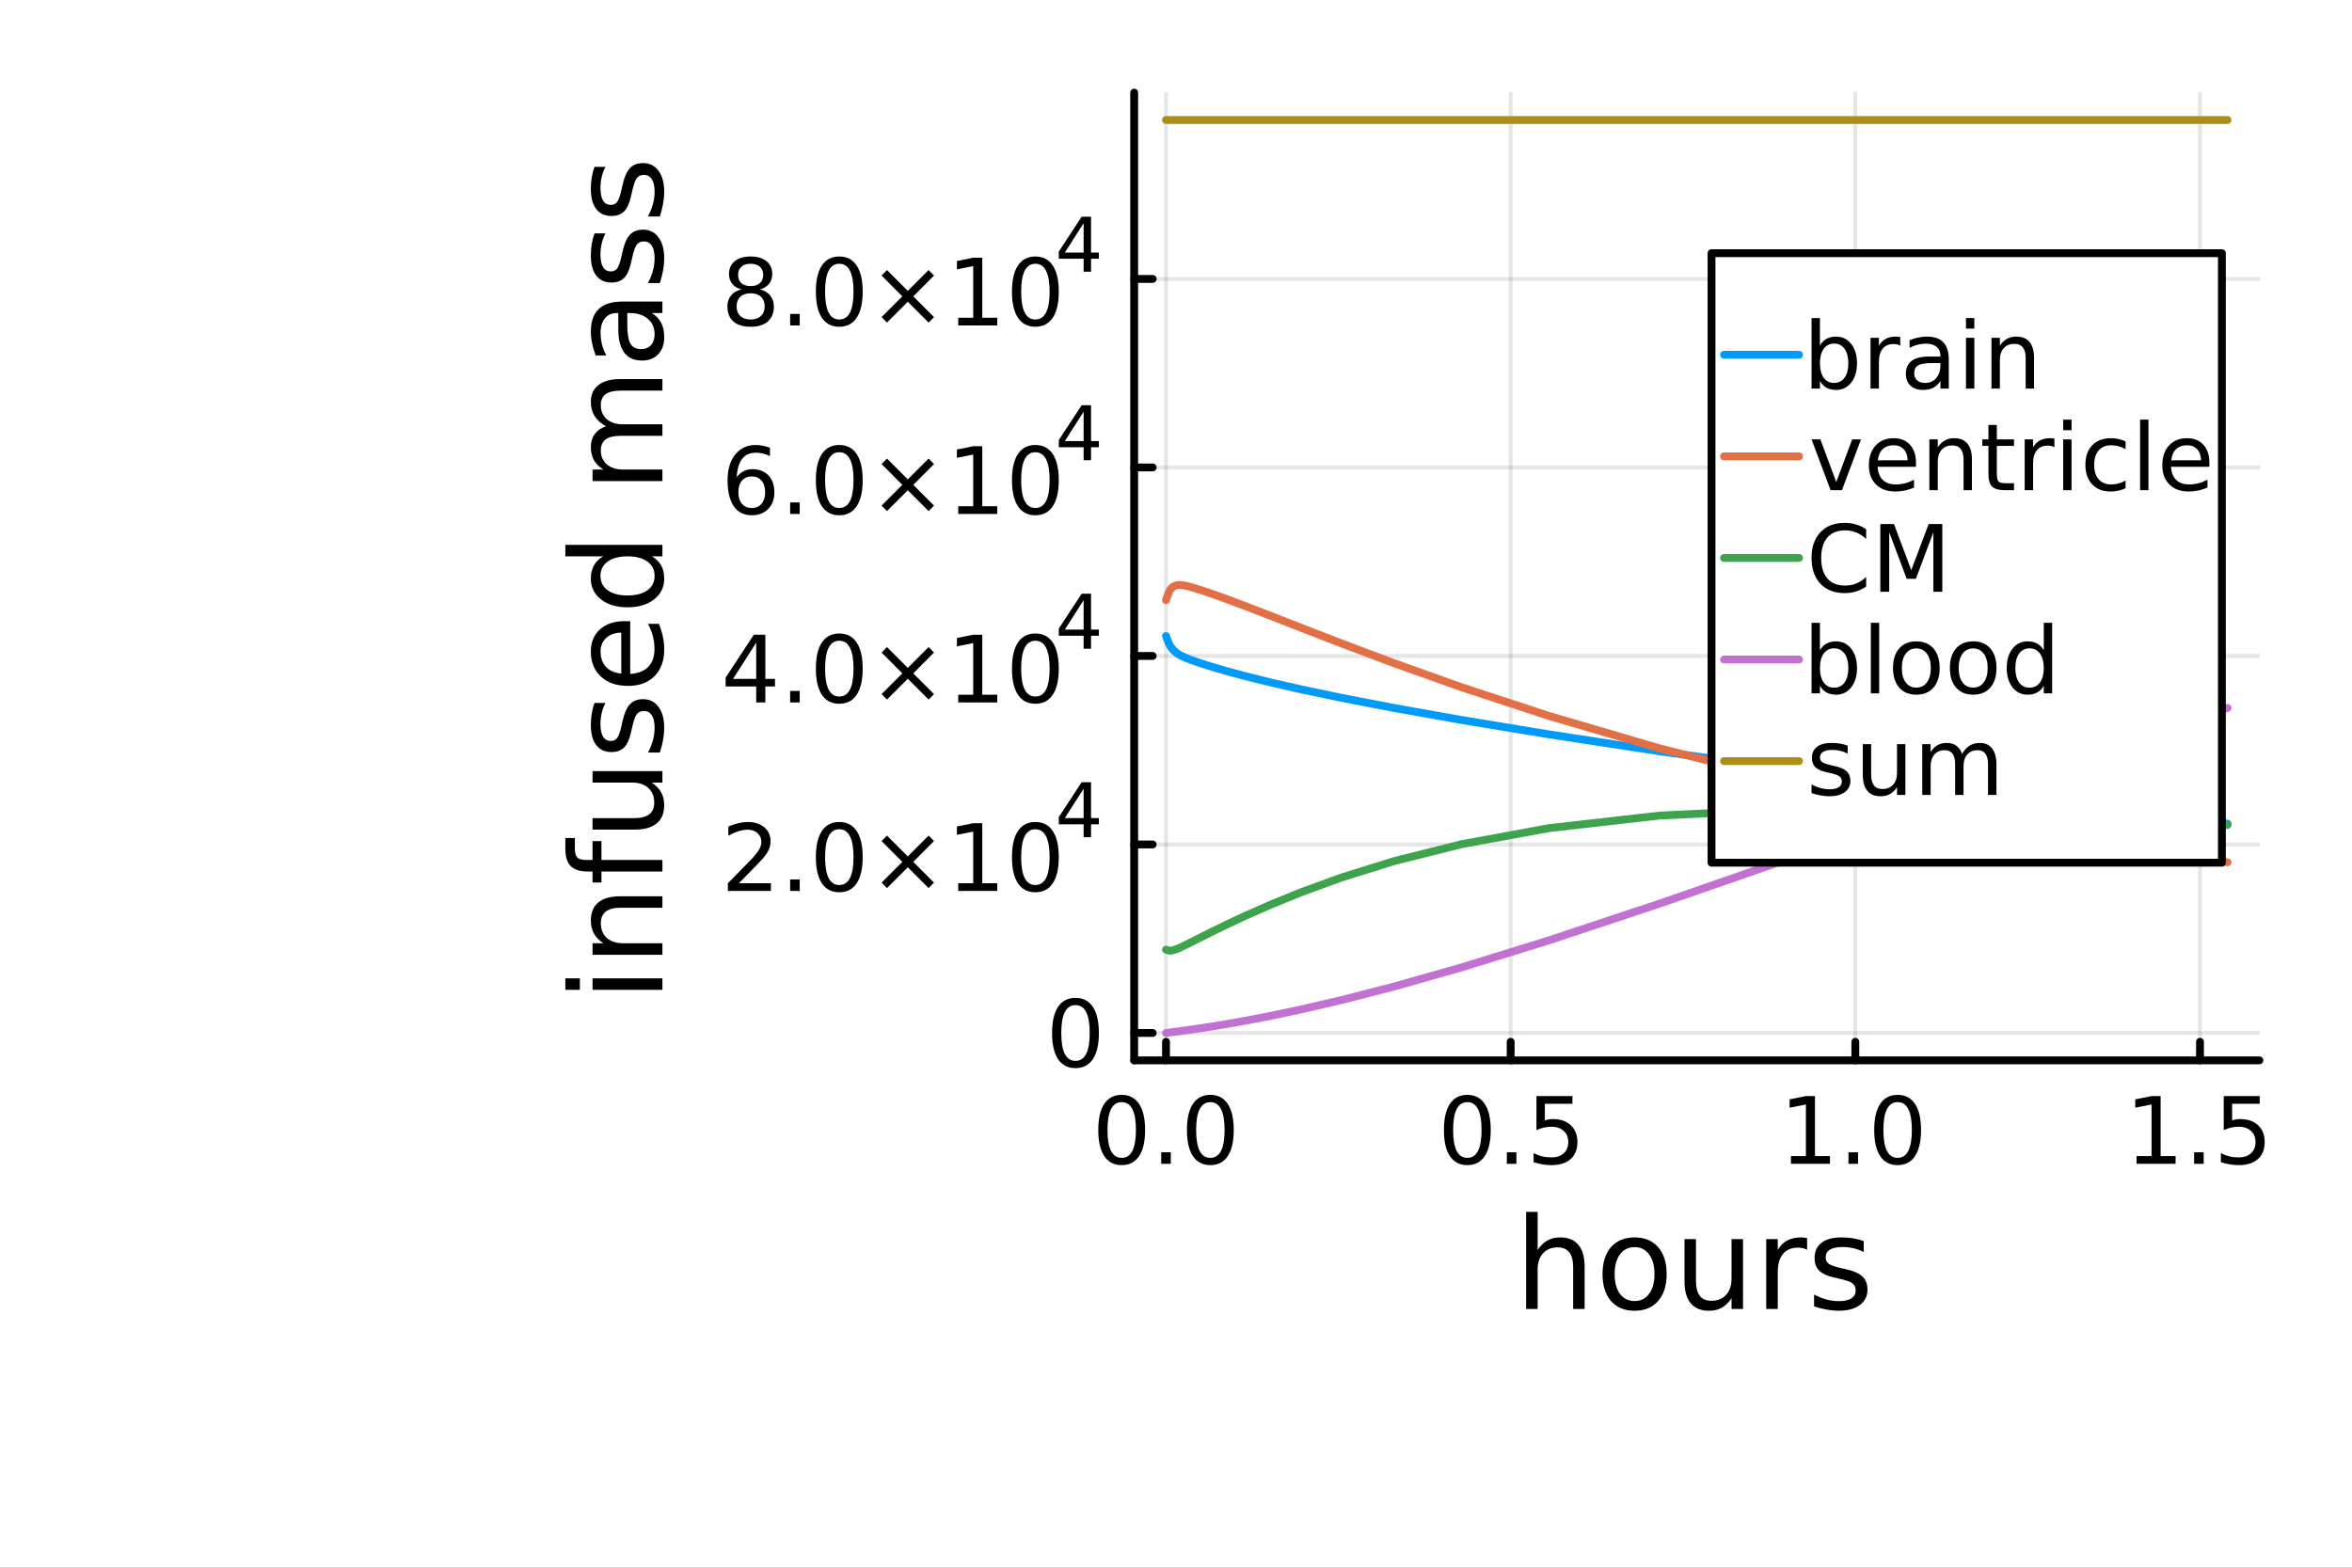 <?xml version="1.0" encoding="utf-8"?>
<svg xmlns="http://www.w3.org/2000/svg" xmlns:xlink="http://www.w3.org/1999/xlink" width="600" height="400" viewBox="0 0 2400 1600">
<rect x="0" y="0" width="2400" height="1600" fill="#333333" stroke="none"/>
<defs>
  <clipPath id="clip790">
    <rect x="0" y="0" width="2400" height="1600"/>
  </clipPath>
</defs>
<path clip-path="url(#clip790)" d="M0 1600 L2400 1600 L2400 0 L0 0  Z" fill="#ffffff" fill-rule="evenodd" fill-opacity="1"/>
<defs>
  <clipPath id="clip791">
    <rect x="480" y="0" width="1681" height="1600"/>
  </clipPath>
</defs>
<path clip-path="url(#clip790)" d="M1157.32 1082.2 L2305.51 1082.2 L2305.51 94.488 L1157.32 94.488  Z" fill="#ffffff" fill-rule="evenodd" fill-opacity="1"/>
<defs>
  <clipPath id="clip792">
    <rect x="1157" y="94" width="1149" height="989"/>
  </clipPath>
</defs>
<polyline clip-path="url(#clip792)" style="stroke:#000000; stroke-linecap:round; stroke-linejoin:round; stroke-width:4; stroke-opacity:0.1; fill:none" points="1189.81,1082.2 1189.81,94.488 "/>
<polyline clip-path="url(#clip792)" style="stroke:#000000; stroke-linecap:round; stroke-linejoin:round; stroke-width:4; stroke-opacity:0.1; fill:none" points="1541.5,1082.2 1541.5,94.488 "/>
<polyline clip-path="url(#clip792)" style="stroke:#000000; stroke-linecap:round; stroke-linejoin:round; stroke-width:4; stroke-opacity:0.1; fill:none" points="1893.19,1082.2 1893.19,94.488 "/>
<polyline clip-path="url(#clip792)" style="stroke:#000000; stroke-linecap:round; stroke-linejoin:round; stroke-width:4; stroke-opacity:0.1; fill:none" points="2244.88,1082.2 2244.88,94.488 "/>
<polyline clip-path="url(#clip790)" style="stroke:#000000; stroke-linecap:round; stroke-linejoin:round; stroke-width:8; stroke-opacity:1; fill:none" points="1157.32,1082.2 2305.51,1082.2 "/>
<polyline clip-path="url(#clip790)" style="stroke:#000000; stroke-linecap:round; stroke-linejoin:round; stroke-width:8; stroke-opacity:1; fill:none" points="1189.81,1082.2 1189.81,1063.3 "/>
<polyline clip-path="url(#clip790)" style="stroke:#000000; stroke-linecap:round; stroke-linejoin:round; stroke-width:8; stroke-opacity:1; fill:none" points="1541.5,1082.2 1541.5,1063.3 "/>
<polyline clip-path="url(#clip790)" style="stroke:#000000; stroke-linecap:round; stroke-linejoin:round; stroke-width:8; stroke-opacity:1; fill:none" points="1893.19,1082.2 1893.19,1063.3 "/>
<polyline clip-path="url(#clip790)" style="stroke:#000000; stroke-linecap:round; stroke-linejoin:round; stroke-width:8; stroke-opacity:1; fill:none" points="2244.88,1082.2 2244.88,1063.3 "/>
<path clip-path="url(#clip790)" d="M1144.58 1124.84 Q1137.36 1124.84 1133.7 1131.97 Q1130.09 1139.05 1130.09 1153.31 Q1130.09 1167.52 1133.7 1174.65 Q1137.36 1181.73 1144.58 1181.73 Q1151.85 1181.73 1155.46 1174.65 Q1159.12 1167.52 1159.12 1153.31 Q1159.12 1139.05 1155.46 1131.97 Q1151.85 1124.84 1144.58 1124.84 M1144.58 1117.43 Q1156.2 1117.43 1162.31 1126.64 Q1168.47 1135.81 1168.47 1153.31 Q1168.47 1170.76 1162.31 1179.98 Q1156.2 1189.14 1144.58 1189.14 Q1132.96 1189.14 1126.8 1179.98 Q1120.69 1170.76 1120.69 1153.31 Q1120.69 1135.81 1126.8 1126.64 Q1132.96 1117.43 1144.58 1117.43 Z" fill="#000000" fill-rule="nonzero" fill-opacity="1" /><path clip-path="url(#clip790)" d="M1184.9 1176.04 L1194.67 1176.04 L1194.67 1187.8 L1184.9 1187.8 L1184.9 1176.04 Z" fill="#000000" fill-rule="nonzero" fill-opacity="1" /><path clip-path="url(#clip790)" d="M1235.04 1124.84 Q1227.82 1124.84 1224.16 1131.97 Q1220.55 1139.05 1220.55 1153.31 Q1220.55 1167.52 1224.16 1174.65 Q1227.82 1181.73 1235.04 1181.73 Q1242.31 1181.73 1245.92 1174.65 Q1249.58 1167.52 1249.58 1153.31 Q1249.58 1139.05 1245.92 1131.97 Q1242.31 1124.84 1235.04 1124.84 M1235.04 1117.43 Q1246.66 1117.43 1252.77 1126.64 Q1258.93 1135.81 1258.93 1153.31 Q1258.93 1170.76 1252.77 1179.98 Q1246.66 1189.14 1235.04 1189.14 Q1223.42 1189.14 1217.27 1179.98 Q1211.15 1170.76 1211.15 1153.31 Q1211.15 1135.81 1217.27 1126.64 Q1223.42 1117.43 1235.04 1117.43 Z" fill="#000000" fill-rule="nonzero" fill-opacity="1" /><path clip-path="url(#clip790)" d="M1497.27 1124.84 Q1490.04 1124.84 1486.39 1131.97 Q1482.77 1139.05 1482.77 1153.31 Q1482.77 1167.52 1486.39 1174.65 Q1490.04 1181.73 1497.27 1181.73 Q1504.53 1181.73 1508.14 1174.65 Q1511.8 1167.52 1511.8 1153.31 Q1511.8 1139.05 1508.14 1131.97 Q1504.53 1124.84 1497.27 1124.84 M1497.27 1117.43 Q1508.89 1117.43 1515 1126.64 Q1521.15 1135.81 1521.15 1153.31 Q1521.15 1170.76 1515 1179.98 Q1508.89 1189.14 1497.27 1189.14 Q1485.65 1189.14 1479.49 1179.98 Q1473.38 1170.76 1473.38 1153.31 Q1473.38 1135.81 1479.49 1126.64 Q1485.65 1117.43 1497.27 1117.43 Z" fill="#000000" fill-rule="nonzero" fill-opacity="1" /><path clip-path="url(#clip790)" d="M1537.59 1176.04 L1547.36 1176.04 L1547.36 1187.8 L1537.59 1187.8 L1537.59 1176.04 Z" fill="#000000" fill-rule="nonzero" fill-opacity="1" /><path clip-path="url(#clip790)" d="M1567.82 1118.68 L1604.53 1118.68 L1604.53 1126.55 L1576.39 1126.55 L1576.39 1143.49 Q1578.42 1142.8 1580.46 1142.48 Q1582.5 1142.11 1584.53 1142.11 Q1596.11 1142.11 1602.87 1148.45 Q1609.63 1154.79 1609.63 1165.62 Q1609.63 1176.78 1602.68 1182.98 Q1595.74 1189.14 1583.1 1189.14 Q1578.75 1189.14 1574.21 1188.4 Q1569.72 1187.66 1564.9 1186.18 L1564.9 1176.78 Q1569.07 1179.05 1573.51 1180.16 Q1577.96 1181.27 1582.91 1181.27 Q1590.92 1181.27 1595.6 1177.06 Q1600.27 1172.85 1600.27 1165.62 Q1600.27 1158.4 1595.6 1154.19 Q1590.92 1149.98 1582.91 1149.98 Q1579.16 1149.98 1575.41 1150.81 Q1571.71 1151.64 1567.82 1153.4 L1567.82 1118.68 Z" fill="#000000" fill-rule="nonzero" fill-opacity="1" /><path clip-path="url(#clip790)" d="M1827.5 1179.93 L1842.77 1179.93 L1842.77 1127.2 L1826.15 1130.53 L1826.15 1122.01 L1842.68 1118.68 L1852.03 1118.68 L1852.03 1179.93 L1867.31 1179.93 L1867.31 1187.8 L1827.5 1187.8 L1827.5 1179.93 Z" fill="#000000" fill-rule="nonzero" fill-opacity="1" /><path clip-path="url(#clip790)" d="M1886.2 1176.04 L1895.97 1176.04 L1895.97 1187.8 L1886.2 1187.8 L1886.2 1176.04 Z" fill="#000000" fill-rule="nonzero" fill-opacity="1" /><path clip-path="url(#clip790)" d="M1936.34 1124.84 Q1929.12 1124.84 1925.46 1131.97 Q1921.85 1139.05 1921.85 1153.31 Q1921.85 1167.52 1925.46 1174.65 Q1929.12 1181.73 1936.34 1181.73 Q1943.61 1181.73 1947.22 1174.65 Q1950.88 1167.52 1950.88 1153.31 Q1950.88 1139.05 1947.22 1131.97 Q1943.61 1124.84 1936.34 1124.84 M1936.34 1117.43 Q1947.96 1117.43 1954.07 1126.64 Q1960.23 1135.81 1960.23 1153.31 Q1960.23 1170.76 1954.07 1179.98 Q1947.96 1189.14 1936.34 1189.14 Q1924.72 1189.14 1918.56 1179.98 Q1912.45 1170.76 1912.45 1153.31 Q1912.45 1135.81 1918.56 1126.64 Q1924.72 1117.43 1936.34 1117.43 Z" fill="#000000" fill-rule="nonzero" fill-opacity="1" /><path clip-path="url(#clip790)" d="M2180.18 1179.93 L2195.46 1179.93 L2195.46 1127.2 L2178.84 1130.53 L2178.84 1122.01 L2195.37 1118.68 L2204.72 1118.68 L2204.72 1179.93 L2220 1179.93 L2220 1187.8 L2180.18 1187.8 L2180.18 1179.93 Z" fill="#000000" fill-rule="nonzero" fill-opacity="1" /><path clip-path="url(#clip790)" d="M2238.89 1176.04 L2248.65 1176.04 L2248.65 1187.8 L2238.89 1187.8 L2238.89 1176.04 Z" fill="#000000" fill-rule="nonzero" fill-opacity="1" /><path clip-path="url(#clip790)" d="M2269.12 1118.68 L2305.83 1118.68 L2305.83 1126.55 L2277.68 1126.55 L2277.68 1143.49 Q2279.72 1142.8 2281.76 1142.48 Q2283.79 1142.11 2285.83 1142.11 Q2297.4 1142.11 2304.16 1148.45 Q2310.92 1154.79 2310.92 1165.62 Q2310.92 1176.78 2303.98 1182.98 Q2297.03 1189.14 2284.39 1189.14 Q2280.04 1189.14 2275.51 1188.4 Q2271.01 1187.66 2266.2 1186.18 L2266.2 1176.78 Q2270.37 1179.05 2274.81 1180.16 Q2279.26 1181.27 2284.21 1181.27 Q2292.22 1181.27 2296.89 1177.06 Q2301.57 1172.85 2301.57 1165.62 Q2301.57 1158.4 2296.89 1154.19 Q2292.22 1149.98 2284.21 1149.98 Q2280.46 1149.98 2276.71 1150.81 Q2273.01 1151.64 2269.12 1153.4 L2269.12 1118.68 Z" fill="#000000" fill-rule="nonzero" fill-opacity="1" /><path clip-path="url(#clip790)" d="M1616.96 1292.9 L1616.96 1335.93 L1605.25 1335.93 L1605.25 1293.28 Q1605.25 1283.16 1601.3 1278.13 Q1597.35 1273.1 1589.46 1273.1 Q1579.97 1273.1 1574.5 1279.15 Q1569.02 1285.19 1569.02 1295.63 L1569.02 1335.93 L1557.25 1335.93 L1557.25 1236.88 L1569.02 1236.88 L1569.02 1275.71 Q1573.23 1269.28 1578.89 1266.1 Q1584.62 1262.91 1592.07 1262.91 Q1604.35 1262.91 1610.66 1270.55 Q1616.96 1278.13 1616.96 1292.9 Z" fill="#000000" fill-rule="nonzero" fill-opacity="1" /><path clip-path="url(#clip790)" d="M1667.95 1272.84 Q1658.53 1272.84 1653.05 1280.23 Q1647.58 1287.55 1647.58 1300.34 Q1647.58 1313.14 1652.99 1320.52 Q1658.46 1327.84 1667.95 1327.84 Q1677.31 1327.84 1682.78 1320.46 Q1688.25 1313.07 1688.25 1300.34 Q1688.25 1287.68 1682.78 1280.29 Q1677.31 1272.84 1667.95 1272.84 M1667.95 1262.91 Q1683.23 1262.91 1691.95 1272.84 Q1700.67 1282.77 1700.67 1300.34 Q1700.67 1317.85 1691.95 1327.84 Q1683.23 1337.77 1667.95 1337.77 Q1652.61 1337.77 1643.89 1327.84 Q1635.23 1317.85 1635.23 1300.34 Q1635.23 1282.77 1643.89 1272.84 Q1652.61 1262.91 1667.95 1262.91 Z" fill="#000000" fill-rule="nonzero" fill-opacity="1" /><path clip-path="url(#clip790)" d="M1718.87 1307.79 L1718.87 1264.63 L1730.59 1264.63 L1730.59 1307.35 Q1730.59 1317.47 1734.53 1322.56 Q1738.48 1327.59 1746.37 1327.59 Q1755.86 1327.59 1761.33 1321.54 Q1766.87 1315.49 1766.87 1305.05 L1766.87 1264.63 L1778.58 1264.63 L1778.58 1335.93 L1766.87 1335.93 L1766.87 1324.98 Q1762.61 1331.47 1756.94 1334.65 Q1751.34 1337.77 1743.89 1337.77 Q1731.6 1337.77 1725.24 1330.13 Q1718.87 1322.5 1718.87 1307.79 M1748.35 1262.91 L1748.35 1262.91 Z" fill="#000000" fill-rule="nonzero" fill-opacity="1" /><path clip-path="url(#clip790)" d="M1844.02 1275.58 Q1842.05 1274.43 1839.69 1273.93 Q1837.4 1273.35 1834.6 1273.35 Q1824.67 1273.35 1819.32 1279.85 Q1814.04 1286.28 1814.04 1298.37 L1814.04 1335.93 L1802.26 1335.93 L1802.26 1264.63 L1814.04 1264.63 L1814.04 1275.71 Q1817.73 1269.22 1823.65 1266.1 Q1829.57 1262.91 1838.04 1262.91 Q1839.25 1262.91 1840.71 1263.1 Q1842.18 1263.23 1843.96 1263.55 L1844.02 1275.58 Z" fill="#000000" fill-rule="nonzero" fill-opacity="1" /><path clip-path="url(#clip790)" d="M1901.76 1266.73 L1901.76 1277.81 Q1896.79 1275.26 1891.45 1273.99 Q1886.1 1272.72 1880.37 1272.72 Q1871.65 1272.72 1867.26 1275.39 Q1862.93 1278.06 1862.93 1283.41 Q1862.93 1287.48 1866.05 1289.84 Q1869.17 1292.13 1878.59 1294.23 L1882.6 1295.12 Q1895.08 1297.8 1900.3 1302.7 Q1905.58 1307.54 1905.58 1316.26 Q1905.58 1326.19 1897.69 1331.98 Q1889.86 1337.77 1876.11 1337.77 Q1870.38 1337.77 1864.14 1336.63 Q1857.96 1335.55 1851.09 1333.32 L1851.09 1321.22 Q1857.58 1324.6 1863.88 1326.32 Q1870.19 1327.97 1876.36 1327.97 Q1884.64 1327.97 1889.09 1325.17 Q1893.55 1322.31 1893.55 1317.15 Q1893.55 1312.37 1890.3 1309.83 Q1887.12 1307.28 1876.23 1304.93 L1872.16 1303.97 Q1861.27 1301.68 1856.44 1296.97 Q1851.6 1292.2 1851.6 1283.92 Q1851.6 1273.86 1858.73 1268.39 Q1865.86 1262.91 1878.97 1262.91 Q1885.46 1262.91 1891.19 1263.87 Q1896.92 1264.82 1901.76 1266.73 Z" fill="#000000" fill-rule="nonzero" fill-opacity="1" /><polyline clip-path="url(#clip792)" style="stroke:#000000; stroke-linecap:round; stroke-linejoin:round; stroke-width:4; stroke-opacity:0.1; fill:none" points="1157.32,1054.25 2305.51,1054.25 "/>
<polyline clip-path="url(#clip792)" style="stroke:#000000; stroke-linecap:round; stroke-linejoin:round; stroke-width:4; stroke-opacity:0.1; fill:none" points="1157.32,861.858 2305.51,861.858 "/>
<polyline clip-path="url(#clip792)" style="stroke:#000000; stroke-linecap:round; stroke-linejoin:round; stroke-width:4; stroke-opacity:0.1; fill:none" points="1157.32,669.471 2305.51,669.471 "/>
<polyline clip-path="url(#clip792)" style="stroke:#000000; stroke-linecap:round; stroke-linejoin:round; stroke-width:4; stroke-opacity:0.1; fill:none" points="1157.32,477.083 2305.51,477.083 "/>
<polyline clip-path="url(#clip792)" style="stroke:#000000; stroke-linecap:round; stroke-linejoin:round; stroke-width:4; stroke-opacity:0.1; fill:none" points="1157.32,284.696 2305.51,284.696 "/>
<polyline clip-path="url(#clip790)" style="stroke:#000000; stroke-linecap:round; stroke-linejoin:round; stroke-width:8; stroke-opacity:1; fill:none" points="1157.32,1082.2 1157.32,94.488 "/>
<polyline clip-path="url(#clip790)" style="stroke:#000000; stroke-linecap:round; stroke-linejoin:round; stroke-width:8; stroke-opacity:1; fill:none" points="1157.32,1054.25 1176.21,1054.25 "/>
<polyline clip-path="url(#clip790)" style="stroke:#000000; stroke-linecap:round; stroke-linejoin:round; stroke-width:8; stroke-opacity:1; fill:none" points="1157.32,861.858 1176.21,861.858 "/>
<polyline clip-path="url(#clip790)" style="stroke:#000000; stroke-linecap:round; stroke-linejoin:round; stroke-width:8; stroke-opacity:1; fill:none" points="1157.32,669.471 1176.21,669.471 "/>
<polyline clip-path="url(#clip790)" style="stroke:#000000; stroke-linecap:round; stroke-linejoin:round; stroke-width:8; stroke-opacity:1; fill:none" points="1157.32,477.083 1176.21,477.083 "/>
<polyline clip-path="url(#clip790)" style="stroke:#000000; stroke-linecap:round; stroke-linejoin:round; stroke-width:8; stroke-opacity:1; fill:none" points="1157.32,284.696 1176.21,284.696 "/>
<path clip-path="url(#clip790)" d="M1097.43 1025.84 Q1090.2 1025.84 1086.55 1032.97 Q1082.94 1040.06 1082.94 1054.32 Q1082.94 1068.53 1086.55 1075.66 Q1090.2 1082.74 1097.43 1082.74 Q1104.7 1082.74 1108.31 1075.66 Q1111.96 1068.53 1111.96 1054.32 Q1111.96 1040.06 1108.31 1032.97 Q1104.7 1025.84 1097.43 1025.84 M1097.43 1018.44 Q1109.05 1018.44 1115.16 1027.65 Q1121.32 1036.82 1121.32 1054.32 Q1121.32 1071.77 1115.16 1080.98 Q1109.05 1090.15 1097.43 1090.15 Q1085.81 1090.15 1079.65 1080.98 Q1073.54 1071.77 1073.54 1054.32 Q1073.54 1036.82 1079.65 1027.65 Q1085.81 1018.44 1097.43 1018.44 Z" fill="#000000" fill-rule="nonzero" fill-opacity="1" /><path clip-path="url(#clip790)" d="M754.003 901.443 L786.641 901.443 L786.641 909.313 L742.753 909.313 L742.753 901.443 Q748.077 895.934 757.243 886.675 Q766.456 877.369 768.817 874.684 Q773.308 869.638 775.067 866.165 Q776.873 862.647 776.873 859.267 Q776.873 853.758 772.984 850.286 Q769.141 846.814 762.938 846.814 Q758.54 846.814 753.632 848.341 Q748.771 849.869 743.216 852.971 L743.216 843.527 Q748.864 841.258 753.771 840.101 Q758.679 838.943 762.753 838.943 Q773.493 838.943 779.882 844.314 Q786.271 849.684 786.271 858.665 Q786.271 862.925 784.651 866.767 Q783.077 870.563 778.864 875.749 Q777.706 877.091 771.503 883.526 Q765.299 889.915 754.003 901.443 Z" fill="#000000" fill-rule="nonzero" fill-opacity="1" /><path clip-path="url(#clip790)" d="M806.271 897.554 L816.039 897.554 L816.039 909.313 L806.271 909.313 L806.271 897.554 Z" fill="#000000" fill-rule="nonzero" fill-opacity="1" /><path clip-path="url(#clip790)" d="M856.41 846.351 Q849.187 846.351 845.53 853.48 Q841.919 860.564 841.919 874.823 Q841.919 889.036 845.53 896.165 Q849.187 903.248 856.41 903.248 Q863.678 903.248 867.289 896.165 Q870.946 889.036 870.946 874.823 Q870.946 860.564 867.289 853.48 Q863.678 846.351 856.41 846.351 M856.41 838.943 Q868.03 838.943 874.141 848.156 Q880.298 857.323 880.298 874.823 Q880.298 892.276 874.141 901.489 Q868.03 910.656 856.41 910.656 Q844.789 910.656 838.632 901.489 Q832.521 892.276 832.521 874.823 Q832.521 857.323 838.632 848.156 Q844.789 838.943 856.41 838.943 Z" fill="#000000" fill-rule="nonzero" fill-opacity="1" /><path clip-path="url(#clip790)" d="M953.076 858.388 L931.918 879.638 L953.076 900.795 L947.566 906.397 L926.317 885.147 L905.067 906.397 L899.604 900.795 L920.715 879.638 L899.604 858.388 L905.067 852.786 L926.317 874.036 L947.566 852.786 L953.076 858.388 Z" fill="#000000" fill-rule="nonzero" fill-opacity="1" /><path clip-path="url(#clip790)" d="M977.798 901.443 L993.075 901.443 L993.075 848.712 L976.455 852.045 L976.455 843.527 L992.983 840.193 L1002.33 840.193 L1002.33 901.443 L1017.61 901.443 L1017.61 909.313 L977.798 909.313 L977.798 901.443 Z" fill="#000000" fill-rule="nonzero" fill-opacity="1" /><path clip-path="url(#clip790)" d="M1056.5 846.351 Q1049.28 846.351 1045.62 853.48 Q1042.01 860.564 1042.01 874.823 Q1042.01 889.036 1045.62 896.165 Q1049.28 903.248 1056.5 903.248 Q1063.77 903.248 1067.38 896.165 Q1071.04 889.036 1071.04 874.823 Q1071.04 860.564 1067.38 853.48 Q1063.77 846.351 1056.5 846.351 M1056.5 838.943 Q1068.12 838.943 1074.23 848.156 Q1080.39 857.323 1080.39 874.823 Q1080.39 892.276 1074.23 901.489 Q1068.12 910.656 1056.5 910.656 Q1044.88 910.656 1038.72 901.489 Q1032.61 892.276 1032.61 874.823 Q1032.61 857.323 1038.72 848.156 Q1044.88 838.943 1056.5 838.943 Z" fill="#000000" fill-rule="nonzero" fill-opacity="1" /><path clip-path="url(#clip790)" d="M1105.74 804.953 L1086.56 834.932 L1105.74 834.932 L1105.74 804.953 M1103.75 798.332 L1113.3 798.332 L1113.3 834.932 L1121.32 834.932 L1121.32 841.252 L1113.3 841.252 L1113.3 854.492 L1105.74 854.492 L1105.74 841.252 L1080.39 841.252 L1080.39 833.917 L1103.75 798.332 Z" fill="#000000" fill-rule="nonzero" fill-opacity="1" /><path clip-path="url(#clip790)" d="M771.641 655.954 L748.03 692.852 L771.641 692.852 L771.641 655.954 M769.188 647.806 L780.947 647.806 L780.947 692.852 L790.808 692.852 L790.808 700.63 L780.947 700.63 L780.947 716.926 L771.641 716.926 L771.641 700.63 L740.438 700.63 L740.438 691.602 L769.188 647.806 Z" fill="#000000" fill-rule="nonzero" fill-opacity="1" /><path clip-path="url(#clip790)" d="M806.271 705.167 L816.039 705.167 L816.039 716.926 L806.271 716.926 L806.271 705.167 Z" fill="#000000" fill-rule="nonzero" fill-opacity="1" /><path clip-path="url(#clip790)" d="M856.41 653.963 Q849.187 653.963 845.53 661.093 Q841.919 668.176 841.919 682.435 Q841.919 696.648 845.53 703.778 Q849.187 710.861 856.41 710.861 Q863.678 710.861 867.289 703.778 Q870.946 696.648 870.946 682.435 Q870.946 668.176 867.289 661.093 Q863.678 653.963 856.41 653.963 M856.41 646.556 Q868.03 646.556 874.141 655.769 Q880.298 664.935 880.298 682.435 Q880.298 699.889 874.141 709.102 Q868.03 718.268 856.41 718.268 Q844.789 718.268 838.632 709.102 Q832.521 699.889 832.521 682.435 Q832.521 664.935 838.632 655.769 Q844.789 646.556 856.41 646.556 Z" fill="#000000" fill-rule="nonzero" fill-opacity="1" /><path clip-path="url(#clip790)" d="M953.076 666 L931.918 687.25 L953.076 708.407 L947.566 714.009 L926.317 692.759 L905.067 714.009 L899.604 708.407 L920.715 687.25 L899.604 666 L905.067 660.398 L926.317 681.648 L947.566 660.398 L953.076 666 Z" fill="#000000" fill-rule="nonzero" fill-opacity="1" /><path clip-path="url(#clip790)" d="M977.798 709.055 L993.075 709.055 L993.075 656.324 L976.455 659.658 L976.455 651.139 L992.983 647.806 L1002.33 647.806 L1002.33 709.055 L1017.61 709.055 L1017.61 716.926 L977.798 716.926 L977.798 709.055 Z" fill="#000000" fill-rule="nonzero" fill-opacity="1" /><path clip-path="url(#clip790)" d="M1056.5 653.963 Q1049.28 653.963 1045.62 661.093 Q1042.01 668.176 1042.01 682.435 Q1042.01 696.648 1045.62 703.778 Q1049.28 710.861 1056.5 710.861 Q1063.77 710.861 1067.38 703.778 Q1071.04 696.648 1071.04 682.435 Q1071.04 668.176 1067.38 661.093 Q1063.77 653.963 1056.5 653.963 M1056.5 646.556 Q1068.12 646.556 1074.23 655.769 Q1080.39 664.935 1080.39 682.435 Q1080.39 699.889 1074.23 709.102 Q1068.12 718.268 1056.5 718.268 Q1044.88 718.268 1038.72 709.102 Q1032.61 699.889 1032.61 682.435 Q1032.61 664.935 1038.72 655.769 Q1044.88 646.556 1056.5 646.556 Z" fill="#000000" fill-rule="nonzero" fill-opacity="1" /><path clip-path="url(#clip790)" d="M1105.74 612.565 L1086.56 642.545 L1105.74 642.545 L1105.74 612.565 M1103.75 605.945 L1113.3 605.945 L1113.3 642.545 L1121.32 642.545 L1121.32 648.864 L1113.3 648.864 L1113.3 662.105 L1105.74 662.105 L1105.74 648.864 L1080.39 648.864 L1080.39 641.529 L1103.75 605.945 Z" fill="#000000" fill-rule="nonzero" fill-opacity="1" /><path clip-path="url(#clip790)" d="M767.104 486.251 Q760.808 486.251 757.104 490.557 Q753.447 494.863 753.447 502.362 Q753.447 509.816 757.104 514.168 Q760.808 518.473 767.104 518.473 Q773.401 518.473 777.058 514.168 Q780.762 509.816 780.762 502.362 Q780.762 494.863 777.058 490.557 Q773.401 486.251 767.104 486.251 M785.669 456.946 L785.669 465.465 Q782.151 463.798 778.54 462.918 Q774.975 462.039 771.456 462.039 Q762.197 462.039 757.29 468.289 Q752.429 474.539 751.734 487.177 Q754.466 483.15 758.586 481.02 Q762.706 478.844 767.66 478.844 Q778.077 478.844 784.095 485.187 Q790.16 491.483 790.16 502.362 Q790.16 513.011 783.864 519.446 Q777.567 525.881 767.104 525.881 Q755.114 525.881 748.771 516.714 Q742.429 507.501 742.429 490.048 Q742.429 473.659 750.206 463.937 Q757.984 454.168 771.086 454.168 Q774.604 454.168 778.169 454.863 Q781.78 455.557 785.669 456.946 Z" fill="#000000" fill-rule="nonzero" fill-opacity="1" /><path clip-path="url(#clip790)" d="M806.271 512.779 L816.039 512.779 L816.039 524.538 L806.271 524.538 L806.271 512.779 Z" fill="#000000" fill-rule="nonzero" fill-opacity="1" /><path clip-path="url(#clip790)" d="M856.41 461.576 Q849.187 461.576 845.53 468.705 Q841.919 475.789 841.919 490.048 Q841.919 504.261 845.53 511.39 Q849.187 518.473 856.41 518.473 Q863.678 518.473 867.289 511.39 Q870.946 504.261 870.946 490.048 Q870.946 475.789 867.289 468.705 Q863.678 461.576 856.41 461.576 M856.41 454.168 Q868.03 454.168 874.141 463.381 Q880.298 472.548 880.298 490.048 Q880.298 507.501 874.141 516.714 Q868.03 525.881 856.41 525.881 Q844.789 525.881 838.632 516.714 Q832.521 507.501 832.521 490.048 Q832.521 472.548 838.632 463.381 Q844.789 454.168 856.41 454.168 Z" fill="#000000" fill-rule="nonzero" fill-opacity="1" /><path clip-path="url(#clip790)" d="M953.076 473.613 L931.918 494.863 L953.076 516.02 L947.566 521.622 L926.317 500.372 L905.067 521.622 L899.604 516.02 L920.715 494.863 L899.604 473.613 L905.067 468.011 L926.317 489.261 L947.566 468.011 L953.076 473.613 Z" fill="#000000" fill-rule="nonzero" fill-opacity="1" /><path clip-path="url(#clip790)" d="M977.798 516.668 L993.075 516.668 L993.075 463.937 L976.455 467.27 L976.455 458.752 L992.983 455.418 L1002.33 455.418 L1002.33 516.668 L1017.61 516.668 L1017.61 524.538 L977.798 524.538 L977.798 516.668 Z" fill="#000000" fill-rule="nonzero" fill-opacity="1" /><path clip-path="url(#clip790)" d="M1056.5 461.576 Q1049.28 461.576 1045.62 468.705 Q1042.01 475.789 1042.01 490.048 Q1042.01 504.261 1045.62 511.39 Q1049.28 518.473 1056.5 518.473 Q1063.77 518.473 1067.38 511.39 Q1071.04 504.261 1071.04 490.048 Q1071.04 475.789 1067.38 468.705 Q1063.77 461.576 1056.5 461.576 M1056.5 454.168 Q1068.12 454.168 1074.23 463.381 Q1080.39 472.548 1080.39 490.048 Q1080.39 507.501 1074.23 516.714 Q1068.12 525.881 1056.5 525.881 Q1044.88 525.881 1038.72 516.714 Q1032.61 507.501 1032.61 490.048 Q1032.61 472.548 1038.72 463.381 Q1044.88 454.168 1056.5 454.168 Z" fill="#000000" fill-rule="nonzero" fill-opacity="1" /><path clip-path="url(#clip790)" d="M1105.74 420.178 L1086.56 450.157 L1105.74 450.157 L1105.74 420.178 M1103.75 413.557 L1113.3 413.557 L1113.3 450.157 L1121.32 450.157 L1121.32 456.477 L1113.3 456.477 L1113.3 469.717 L1105.74 469.717 L1105.74 456.477 L1080.39 456.477 L1080.39 449.142 L1103.75 413.557 Z" fill="#000000" fill-rule="nonzero" fill-opacity="1" /><path clip-path="url(#clip790)" d="M765.947 299.327 Q759.28 299.327 755.438 302.892 Q751.642 306.456 751.642 312.706 Q751.642 318.956 755.438 322.521 Q759.28 326.086 765.947 326.086 Q772.614 326.086 776.456 322.521 Q780.299 318.91 780.299 312.706 Q780.299 306.456 776.456 302.892 Q772.66 299.327 765.947 299.327 M756.595 295.345 Q750.577 293.864 747.197 289.744 Q743.864 285.623 743.864 279.697 Q743.864 271.41 749.743 266.596 Q755.669 261.781 765.947 261.781 Q776.271 261.781 782.151 266.596 Q788.03 271.41 788.03 279.697 Q788.03 285.623 784.651 289.744 Q781.317 293.864 775.345 295.345 Q782.104 296.919 785.854 301.503 Q789.651 306.086 789.651 312.706 Q789.651 322.753 783.493 328.123 Q777.382 333.493 765.947 333.493 Q754.512 333.493 748.355 328.123 Q742.243 322.753 742.243 312.706 Q742.243 306.086 746.04 301.503 Q749.836 296.919 756.595 295.345 M753.169 280.577 Q753.169 285.947 756.503 288.957 Q759.882 291.966 765.947 291.966 Q771.966 291.966 775.345 288.957 Q778.771 285.947 778.771 280.577 Q778.771 275.207 775.345 272.197 Q771.966 269.188 765.947 269.188 Q759.882 269.188 756.503 272.197 Q753.169 275.207 753.169 280.577 Z" fill="#000000" fill-rule="nonzero" fill-opacity="1" /><path clip-path="url(#clip790)" d="M806.271 320.392 L816.039 320.392 L816.039 332.151 L806.271 332.151 L806.271 320.392 Z" fill="#000000" fill-rule="nonzero" fill-opacity="1" /><path clip-path="url(#clip790)" d="M856.41 269.188 Q849.187 269.188 845.53 276.318 Q841.919 283.401 841.919 297.66 Q841.919 311.873 845.53 319.003 Q849.187 326.086 856.41 326.086 Q863.678 326.086 867.289 319.003 Q870.946 311.873 870.946 297.66 Q870.946 283.401 867.289 276.318 Q863.678 269.188 856.41 269.188 M856.41 261.781 Q868.03 261.781 874.141 270.994 Q880.298 280.16 880.298 297.66 Q880.298 315.114 874.141 324.327 Q868.03 333.493 856.41 333.493 Q844.789 333.493 838.632 324.327 Q832.521 315.114 832.521 297.66 Q832.521 280.16 838.632 270.994 Q844.789 261.781 856.41 261.781 Z" fill="#000000" fill-rule="nonzero" fill-opacity="1" /><path clip-path="url(#clip790)" d="M953.076 281.225 L931.918 302.475 L953.076 323.632 L947.566 329.234 L926.317 307.984 L905.067 329.234 L899.604 323.632 L920.715 302.475 L899.604 281.225 L905.067 275.623 L926.317 296.873 L947.566 275.623 L953.076 281.225 Z" fill="#000000" fill-rule="nonzero" fill-opacity="1" /><path clip-path="url(#clip790)" d="M977.798 324.28 L993.075 324.28 L993.075 271.549 L976.455 274.883 L976.455 266.364 L992.983 263.031 L1002.33 263.031 L1002.33 324.28 L1017.61 324.28 L1017.61 332.151 L977.798 332.151 L977.798 324.28 Z" fill="#000000" fill-rule="nonzero" fill-opacity="1" /><path clip-path="url(#clip790)" d="M1056.5 269.188 Q1049.28 269.188 1045.62 276.318 Q1042.01 283.401 1042.01 297.66 Q1042.01 311.873 1045.62 319.003 Q1049.28 326.086 1056.5 326.086 Q1063.77 326.086 1067.38 319.003 Q1071.04 311.873 1071.04 297.66 Q1071.04 283.401 1067.38 276.318 Q1063.77 269.188 1056.5 269.188 M1056.5 261.781 Q1068.12 261.781 1074.23 270.994 Q1080.39 280.16 1080.39 297.66 Q1080.39 315.114 1074.23 324.327 Q1068.12 333.493 1056.5 333.493 Q1044.88 333.493 1038.72 324.327 Q1032.61 315.114 1032.61 297.66 Q1032.61 280.16 1038.72 270.994 Q1044.88 261.781 1056.5 261.781 Z" fill="#000000" fill-rule="nonzero" fill-opacity="1" /><path clip-path="url(#clip790)" d="M1105.74 227.79 L1086.56 257.77 L1105.74 257.77 L1105.74 227.79 M1103.75 221.17 L1113.3 221.17 L1113.3 257.77 L1121.32 257.77 L1121.32 264.089 L1113.3 264.089 L1113.3 277.33 L1105.74 277.33 L1105.74 264.089 L1080.39 264.089 L1080.39 256.754 L1103.75 221.17 Z" fill="#000000" fill-rule="nonzero" fill-opacity="1" /><path clip-path="url(#clip790)" d="M604.63 1010.23 L604.63 998.518 L675.926 998.518 L675.926 1010.23 L604.63 1010.23 M576.876 1010.23 L576.876 998.518 L591.708 998.518 L591.708 1010.23 L576.876 1010.23 Z" fill="#000000" fill-rule="nonzero" fill-opacity="1" /><path clip-path="url(#clip790)" d="M632.894 914.746 L675.926 914.746 L675.926 926.458 L633.276 926.458 Q623.154 926.458 618.125 930.405 Q613.096 934.352 613.096 942.245 Q613.096 951.73 619.144 957.205 Q625.191 962.679 635.631 962.679 L675.926 962.679 L675.926 974.456 L604.63 974.456 L604.63 962.679 L615.706 962.679 Q609.277 958.478 606.094 952.812 Q602.911 947.083 602.911 939.635 Q602.911 927.35 610.55 921.048 Q618.125 914.746 632.894 914.746 Z" fill="#000000" fill-rule="nonzero" fill-opacity="1" /><path clip-path="url(#clip790)" d="M576.876 855.29 L586.615 855.29 L586.615 866.493 Q586.615 872.796 589.161 875.278 Q591.708 877.697 598.328 877.697 L604.63 877.697 L604.63 858.409 L613.733 858.409 L613.733 877.697 L675.926 877.697 L675.926 889.474 L613.733 889.474 L613.733 900.677 L604.63 900.677 L604.63 889.474 L599.665 889.474 Q587.761 889.474 582.35 883.936 Q576.876 878.397 576.876 866.366 L576.876 855.29 Z" fill="#000000" fill-rule="nonzero" fill-opacity="1" /><path clip-path="url(#clip790)" d="M647.789 846.696 L604.63 846.696 L604.63 834.983 L647.344 834.983 Q657.465 834.983 662.558 831.037 Q667.587 827.09 667.587 819.196 Q667.587 809.711 661.539 804.237 Q655.492 798.699 645.052 798.699 L604.63 798.699 L604.63 786.986 L675.926 786.986 L675.926 798.699 L664.977 798.699 Q671.47 802.964 674.653 808.629 Q677.772 814.231 677.772 821.679 Q677.772 833.965 670.133 840.33 Q662.494 846.696 647.789 846.696 M602.911 817.223 L602.911 817.223 Z" fill="#000000" fill-rule="nonzero" fill-opacity="1" /><path clip-path="url(#clip790)" d="M606.731 717.409 L617.807 717.409 Q615.261 722.374 613.988 727.721 Q612.714 733.068 612.714 738.797 Q612.714 747.518 615.388 751.911 Q618.062 756.239 623.409 756.239 Q627.483 756.239 629.838 753.12 Q632.13 750.001 634.231 740.58 L635.122 736.569 Q637.795 724.093 642.697 718.873 Q647.535 713.589 656.256 713.589 Q666.186 713.589 671.979 721.483 Q677.772 729.313 677.772 743.062 Q677.772 748.792 676.626 755.03 Q675.544 761.205 673.316 768.08 L661.221 768.08 Q664.595 761.587 666.314 755.285 Q667.969 748.983 667.969 742.808 Q667.969 734.532 665.168 730.076 Q662.303 725.62 657.147 725.62 Q652.373 725.62 649.827 728.867 Q647.28 732.05 644.925 742.935 L643.97 747.009 Q641.678 757.895 636.968 762.732 Q632.193 767.57 623.918 767.57 Q613.86 767.57 608.386 760.441 Q602.911 753.311 602.911 740.198 Q602.911 733.705 603.866 727.976 Q604.821 722.247 606.731 717.409 Z" fill="#000000" fill-rule="nonzero" fill-opacity="1" /><path clip-path="url(#clip790)" d="M637.35 633.954 L643.079 633.954 L643.079 687.808 Q655.174 687.044 661.539 680.551 Q667.841 673.995 667.841 662.345 Q667.841 655.598 666.186 649.296 Q664.531 642.93 661.221 636.691 L672.297 636.691 Q674.971 642.994 676.372 649.614 Q677.772 656.234 677.772 663.046 Q677.772 680.106 667.841 690.1 Q657.911 700.03 640.978 700.03 Q623.472 700.03 613.224 690.609 Q602.911 681.124 602.911 665.083 Q602.911 650.696 612.205 642.357 Q621.435 633.954 637.35 633.954 M633.912 645.667 Q624.3 645.794 618.571 651.078 Q612.842 656.298 612.842 664.955 Q612.842 674.758 618.38 680.679 Q623.918 686.535 633.976 687.426 L633.912 645.667 Z" fill="#000000" fill-rule="nonzero" fill-opacity="1" /><path clip-path="url(#clip790)" d="M615.452 567.815 L576.876 567.815 L576.876 556.102 L675.926 556.102 L675.926 567.815 L665.232 567.815 Q671.597 571.507 674.716 577.172 Q677.772 582.774 677.772 590.667 Q677.772 603.59 667.46 611.738 Q657.147 619.822 640.342 619.822 Q623.536 619.822 613.224 611.738 Q602.911 603.59 602.911 590.667 Q602.911 582.774 606.03 577.172 Q609.086 571.507 615.452 567.815 M640.342 607.728 Q653.264 607.728 660.648 602.444 Q667.969 597.097 667.969 587.803 Q667.969 578.509 660.648 573.162 Q653.264 567.815 640.342 567.815 Q627.419 567.815 620.099 573.162 Q612.714 578.509 612.714 587.803 Q612.714 597.097 620.099 602.444 Q627.419 607.728 640.342 607.728 Z" fill="#000000" fill-rule="nonzero" fill-opacity="1" /><path clip-path="url(#clip790)" d="M618.316 435.026 Q610.423 430.634 606.667 424.522 Q602.911 418.411 602.911 410.136 Q602.911 398.996 610.741 392.949 Q618.507 386.901 632.894 386.901 L675.926 386.901 L675.926 398.678 L633.276 398.678 Q623.027 398.678 618.062 402.306 Q613.096 405.935 613.096 413.382 Q613.096 422.485 619.144 427.769 Q625.191 433.053 635.631 433.053 L675.926 433.053 L675.926 444.829 L633.276 444.829 Q622.963 444.829 618.062 448.458 Q613.096 452.086 613.096 459.661 Q613.096 468.637 619.207 473.92 Q625.255 479.204 635.631 479.204 L675.926 479.204 L675.926 490.98 L604.63 490.98 L604.63 479.204 L615.706 479.204 Q609.15 475.194 606.03 469.592 Q602.911 463.99 602.911 456.287 Q602.911 448.521 606.858 443.11 Q610.805 437.636 618.316 435.026 Z" fill="#000000" fill-rule="nonzero" fill-opacity="1" /><path clip-path="url(#clip790)" d="M640.087 331.138 Q640.087 345.333 643.333 350.808 Q646.58 356.282 654.41 356.282 Q660.648 356.282 664.34 352.208 Q667.969 348.07 667.969 341.004 Q667.969 331.265 661.094 325.408 Q654.155 319.488 642.697 319.488 L640.087 319.488 L640.087 331.138 M635.249 307.775 L675.926 307.775 L675.926 319.488 L665.104 319.488 Q671.597 323.499 674.716 329.482 Q677.772 335.466 677.772 344.124 Q677.772 355.073 671.661 361.566 Q665.486 367.995 655.174 367.995 Q643.143 367.995 637.031 359.974 Q630.92 351.89 630.92 335.912 L630.92 319.488 L629.775 319.488 Q621.69 319.488 617.298 324.836 Q612.842 330.119 612.842 339.731 Q612.842 345.842 614.306 351.635 Q615.77 357.428 618.698 362.775 L607.876 362.775 Q605.394 356.346 604.184 350.298 Q602.911 344.251 602.911 338.522 Q602.911 323.053 610.932 315.414 Q618.953 307.775 635.249 307.775 Z" fill="#000000" fill-rule="nonzero" fill-opacity="1" /><path clip-path="url(#clip790)" d="M606.731 238.198 L617.807 238.198 Q615.261 243.163 613.988 248.511 Q612.714 253.858 612.714 259.587 Q612.714 268.308 615.388 272.7 Q618.062 277.029 623.409 277.029 Q627.483 277.029 629.838 273.91 Q632.13 270.791 634.231 261.369 L635.122 257.359 Q637.795 244.882 642.697 239.662 Q647.535 234.379 656.256 234.379 Q666.186 234.379 671.979 242.272 Q677.772 250.102 677.772 263.852 Q677.772 269.581 676.626 275.82 Q675.544 281.994 673.316 288.869 L661.221 288.869 Q664.595 282.376 666.314 276.074 Q667.969 269.772 667.969 263.597 Q667.969 255.322 665.168 250.866 Q662.303 246.41 657.147 246.41 Q652.373 246.41 649.827 249.657 Q647.28 252.839 644.925 263.725 L643.97 267.799 Q641.678 278.684 636.968 283.522 Q632.193 288.36 623.918 288.36 Q613.86 288.36 608.386 281.23 Q602.911 274.101 602.911 260.987 Q602.911 254.494 603.866 248.765 Q604.821 243.036 606.731 238.198 Z" fill="#000000" fill-rule="nonzero" fill-opacity="1" /><path clip-path="url(#clip790)" d="M606.731 170.276 L617.807 170.276 Q615.261 175.241 613.988 180.589 Q612.714 185.936 612.714 191.665 Q612.714 200.386 615.388 204.778 Q618.062 209.107 623.409 209.107 Q627.483 209.107 629.838 205.988 Q632.13 202.869 634.231 193.447 L635.122 189.437 Q637.795 176.96 642.697 171.74 Q647.535 166.457 656.256 166.457 Q666.186 166.457 671.979 174.35 Q677.772 182.18 677.772 195.93 Q677.772 201.659 676.626 207.897 Q675.544 214.072 673.316 220.947 L661.221 220.947 Q664.595 214.454 666.314 208.152 Q667.969 201.85 667.969 195.675 Q667.969 187.4 665.168 182.944 Q662.303 178.488 657.147 178.488 Q652.373 178.488 649.827 181.734 Q647.28 184.917 644.925 195.803 L643.97 199.877 Q641.678 210.762 636.968 215.6 Q632.193 220.438 623.918 220.438 Q613.86 220.438 608.386 213.308 Q602.911 206.179 602.911 193.065 Q602.911 186.572 603.866 180.843 Q604.821 175.114 606.731 170.276 Z" fill="#000000" fill-rule="nonzero" fill-opacity="1" /><polyline clip-path="url(#clip792)" style="stroke:#009af9; stroke-linecap:round; stroke-linejoin:round; stroke-width:8; stroke-opacity:1; fill:none" points="1189.81,649.18 1192.81,656.954 1194.35,659.702 1196.54,662.672 1198.73,664.897 1201.57,667.083 1204.81,668.999 1208.74,670.879 1213.46,672.806 1219.36,674.957 1226.95,677.514 1237.27,680.76 1251.99,685.057 1271.15,690.218 1295.81,696.332 1327.72,703.605 1369.03,712.259 1422.57,722.583 1491.7,734.883 1580.37,749.48 1693.39,766.736 1835.64,786.874 2010.04,809.659 2216.77,834.345 2273.02,840.661 "/>
<polyline clip-path="url(#clip792)" style="stroke:#e26f46; stroke-linecap:round; stroke-linejoin:round; stroke-width:8; stroke-opacity:1; fill:none" points="1189.81,612.536 1192.81,604.142 1194.35,601.565 1196.54,599.203 1198.73,597.876 1201.57,597.122 1204.81,597.054 1208.74,597.584 1213.46,598.668 1219.36,600.342 1226.95,602.745 1237.27,606.255 1251.99,611.545 1271.15,618.74 1295.81,628.269 1327.72,640.737 1369.03,656.747 1422.57,676.889 1491.7,701.53 1580.37,730.648 1693.39,763.791 1835.64,799.786 2010.04,836.562 2216.77,871.771 2273.02,880.057 "/>
<polyline clip-path="url(#clip792)" style="stroke:#3da44d; stroke-linecap:round; stroke-linejoin:round; stroke-width:8; stroke-opacity:1; fill:none" points="1189.81,969.217 1192.81,970.227 1194.35,970.254 1196.54,969.929 1198.73,969.317 1201.57,968.257 1204.81,966.84 1208.74,964.963 1213.46,962.61 1219.36,959.629 1226.95,955.795 1237.27,950.642 1251.99,943.48 1271.15,934.519 1295.81,923.623 1327.72,910.613 1369.03,895.556 1422.57,878.855 1491.7,861.513 1580.37,845.243 1693.39,832.381 1835.64,825.653 2010.04,827.337 2216.77,838.027 2273.02,841.949 "/>
<polyline clip-path="url(#clip792)" style="stroke:#c271d2; stroke-linecap:round; stroke-linejoin:round; stroke-width:8; stroke-opacity:1; fill:none" points="1189.81,1054.25 1192.81,1053.86 1194.35,1053.66 1196.54,1053.37 1198.73,1053.09 1201.57,1052.72 1204.81,1052.29 1208.74,1051.75 1213.46,1051.1 1219.36,1050.25 1226.95,1049.13 1237.27,1047.52 1251.99,1045.1 1271.15,1041.7 1295.81,1036.96 1327.72,1030.22 1369.03,1020.62 1422.57,1006.85 1491.7,987.253 1580.37,959.808 1693.39,922.272 1835.64,872.865 2010.04,811.621 2216.77,741.036 2273.02,722.512 "/>
<polyline clip-path="url(#clip792)" style="stroke:#ac8d18; stroke-linecap:round; stroke-linejoin:round; stroke-width:8; stroke-opacity:1; fill:none" points="1189.81,122.442 1192.81,122.442 1194.35,122.442 1196.54,122.442 1198.73,122.442 1201.57,122.442 1204.81,122.442 1208.74,122.442 1213.46,122.442 1219.36,122.442 1226.95,122.442 1237.27,122.442 1251.99,122.442 1271.15,122.442 1295.81,122.442 1327.72,122.442 1369.03,122.442 1422.57,122.442 1491.7,122.442 1580.37,122.442 1693.39,122.442 1835.64,122.442 2010.04,122.442 2216.77,122.442 2273.02,122.442 "/>
<path clip-path="url(#clip790)" d="M1746.45 880.468 L2267.24 880.468 L2267.24 258.388 L1746.45 258.388  Z" fill="#ffffff" fill-rule="evenodd" fill-opacity="1"/>
<polyline clip-path="url(#clip790)" style="stroke:#000000; stroke-linecap:round; stroke-linejoin:round; stroke-width:8; stroke-opacity:1; fill:none" points="1746.45,880.468 2267.24,880.468 2267.24,258.388 1746.45,258.388 1746.45,880.468 "/>
<polyline clip-path="url(#clip790)" style="stroke:#009af9; stroke-linecap:round; stroke-linejoin:round; stroke-width:8; stroke-opacity:1; fill:none" points="1759.21,362.068 1835.75,362.068 "/>
<path clip-path="url(#clip790)" d="M1886.06 370.748 Q1886.06 361.35 1882.17 356.026 Q1878.33 350.656 1871.57 350.656 Q1864.81 350.656 1860.92 356.026 Q1857.08 361.35 1857.08 370.748 Q1857.08 380.146 1860.92 385.517 Q1864.81 390.841 1871.57 390.841 Q1878.33 390.841 1882.17 385.517 Q1886.06 380.146 1886.06 370.748 M1857.08 352.646 Q1859.76 348.017 1863.83 345.795 Q1867.96 343.526 1873.65 343.526 Q1883.09 343.526 1888.97 351.026 Q1894.9 358.526 1894.9 370.748 Q1894.9 382.97 1888.97 390.47 Q1883.09 397.97 1873.65 397.97 Q1867.96 397.97 1863.83 395.748 Q1859.76 393.48 1857.08 388.85 L1857.08 396.628 L1848.51 396.628 L1848.51 324.591 L1857.08 324.591 L1857.08 352.646 Z" fill="#000000" fill-rule="nonzero" fill-opacity="1" /><path clip-path="url(#clip790)" d="M1939.07 352.739 Q1937.63 351.906 1935.92 351.535 Q1934.25 351.119 1932.21 351.119 Q1924.99 351.119 1921.1 355.841 Q1917.26 360.517 1917.26 369.313 L1917.26 396.628 L1908.7 396.628 L1908.7 344.776 L1917.26 344.776 L1917.26 352.832 Q1919.95 348.109 1924.25 345.841 Q1928.56 343.526 1934.71 343.526 Q1935.59 343.526 1936.66 343.665 Q1937.72 343.758 1939.02 343.989 L1939.07 352.739 Z" fill="#000000" fill-rule="nonzero" fill-opacity="1" /><path clip-path="url(#clip790)" d="M1971.57 370.563 Q1961.24 370.563 1957.26 372.924 Q1953.28 375.285 1953.28 380.98 Q1953.28 385.517 1956.24 388.202 Q1959.25 390.841 1964.39 390.841 Q1971.47 390.841 1975.73 385.841 Q1980.04 380.794 1980.04 372.461 L1980.04 370.563 L1971.57 370.563 M1988.56 367.044 L1988.56 396.628 L1980.04 396.628 L1980.04 388.757 Q1977.12 393.48 1972.77 395.748 Q1968.42 397.97 1962.12 397.97 Q1954.16 397.97 1949.44 393.526 Q1944.76 389.035 1944.76 381.535 Q1944.76 372.785 1950.59 368.341 Q1956.47 363.896 1968.09 363.896 L1980.04 363.896 L1980.04 363.063 Q1980.04 357.183 1976.15 353.989 Q1972.31 350.748 1965.32 350.748 Q1960.87 350.748 1956.66 351.813 Q1952.45 352.878 1948.56 355.008 L1948.56 347.137 Q1953.23 345.332 1957.63 344.452 Q1962.03 343.526 1966.2 343.526 Q1977.45 343.526 1983 349.359 Q1988.56 355.193 1988.56 367.044 Z" fill="#000000" fill-rule="nonzero" fill-opacity="1" /><path clip-path="url(#clip790)" d="M2006.1 344.776 L2014.62 344.776 L2014.62 396.628 L2006.1 396.628 L2006.1 344.776 M2006.1 324.591 L2014.62 324.591 L2014.62 335.378 L2006.1 335.378 L2006.1 324.591 Z" fill="#000000" fill-rule="nonzero" fill-opacity="1" /><path clip-path="url(#clip790)" d="M2075.55 365.332 L2075.55 396.628 L2067.03 396.628 L2067.03 365.609 Q2067.03 358.248 2064.16 354.591 Q2061.29 350.933 2055.55 350.933 Q2048.65 350.933 2044.67 355.332 Q2040.69 359.73 2040.69 367.322 L2040.69 396.628 L2032.12 396.628 L2032.12 344.776 L2040.69 344.776 L2040.69 352.832 Q2043.74 348.156 2047.86 345.841 Q2052.03 343.526 2057.44 343.526 Q2066.38 343.526 2070.96 349.082 Q2075.55 354.591 2075.55 365.332 Z" fill="#000000" fill-rule="nonzero" fill-opacity="1" /><polyline clip-path="url(#clip790)" style="stroke:#e26f46; stroke-linecap:round; stroke-linejoin:round; stroke-width:8; stroke-opacity:1; fill:none" points="1759.21,465.748 1835.75,465.748 "/>
<path clip-path="url(#clip790)" d="M1848.51 448.456 L1857.54 448.456 L1873.74 491.974 L1889.95 448.456 L1898.97 448.456 L1879.53 500.308 L1867.96 500.308 L1848.51 448.456 Z" fill="#000000" fill-rule="nonzero" fill-opacity="1" /><path clip-path="url(#clip790)" d="M1955.08 472.252 L1955.08 476.419 L1915.92 476.419 Q1916.47 485.215 1921.2 489.845 Q1925.96 494.428 1934.44 494.428 Q1939.34 494.428 1943.93 493.224 Q1948.56 492.021 1953.09 489.613 L1953.09 497.669 Q1948.51 499.613 1943.7 500.632 Q1938.88 501.65 1933.93 501.65 Q1921.52 501.65 1914.25 494.428 Q1907.03 487.206 1907.03 474.891 Q1907.03 462.16 1913.88 454.706 Q1920.78 447.206 1932.45 447.206 Q1942.91 447.206 1948.97 453.965 Q1955.08 460.678 1955.08 472.252 M1946.57 469.752 Q1946.47 462.762 1942.63 458.595 Q1938.83 454.428 1932.54 454.428 Q1925.41 454.428 1921.1 458.456 Q1916.84 462.484 1916.2 469.799 L1946.57 469.752 Z" fill="#000000" fill-rule="nonzero" fill-opacity="1" /><path clip-path="url(#clip790)" d="M2012.17 469.012 L2012.17 500.308 L2003.65 500.308 L2003.65 469.289 Q2003.65 461.928 2000.78 458.271 Q1997.91 454.613 1992.17 454.613 Q1985.27 454.613 1981.29 459.012 Q1977.31 463.41 1977.31 471.002 L1977.31 500.308 L1968.74 500.308 L1968.74 448.456 L1977.31 448.456 L1977.31 456.512 Q1980.36 451.836 1984.48 449.521 Q1988.65 447.206 1994.07 447.206 Q2003 447.206 2007.58 452.762 Q2012.17 458.271 2012.17 469.012 Z" fill="#000000" fill-rule="nonzero" fill-opacity="1" /><path clip-path="url(#clip790)" d="M2037.58 433.734 L2037.58 448.456 L2055.13 448.456 L2055.13 455.076 L2037.58 455.076 L2037.58 483.224 Q2037.58 489.567 2039.3 491.373 Q2041.06 493.178 2046.38 493.178 L2055.13 493.178 L2055.13 500.308 L2046.38 500.308 Q2036.52 500.308 2032.77 496.65 Q2029.02 492.947 2029.02 483.224 L2029.02 455.076 L2022.77 455.076 L2022.77 448.456 L2029.02 448.456 L2029.02 433.734 L2037.58 433.734 Z" fill="#000000" fill-rule="nonzero" fill-opacity="1" /><path clip-path="url(#clip790)" d="M2096.38 456.419 Q2094.94 455.586 2093.23 455.215 Q2091.57 454.799 2089.53 454.799 Q2082.31 454.799 2078.42 459.521 Q2074.57 464.197 2074.57 472.993 L2074.57 500.308 L2066.01 500.308 L2066.01 448.456 L2074.57 448.456 L2074.57 456.512 Q2077.26 451.789 2081.57 449.521 Q2085.87 447.206 2092.03 447.206 Q2092.91 447.206 2093.97 447.345 Q2095.04 447.438 2096.33 447.669 L2096.38 456.419 Z" fill="#000000" fill-rule="nonzero" fill-opacity="1" /><path clip-path="url(#clip790)" d="M2105.31 448.456 L2113.83 448.456 L2113.83 500.308 L2105.31 500.308 L2105.31 448.456 M2105.31 428.271 L2113.83 428.271 L2113.83 439.058 L2105.31 439.058 L2105.31 428.271 Z" fill="#000000" fill-rule="nonzero" fill-opacity="1" /><path clip-path="url(#clip790)" d="M2168.97 450.447 L2168.97 458.41 Q2165.36 456.419 2161.7 455.447 Q2158.09 454.428 2154.39 454.428 Q2146.1 454.428 2141.52 459.706 Q2136.94 464.937 2136.94 474.428 Q2136.94 483.919 2141.52 489.197 Q2146.1 494.428 2154.39 494.428 Q2158.09 494.428 2161.7 493.456 Q2165.36 492.437 2168.97 490.447 L2168.97 498.317 Q2165.41 499.984 2161.56 500.817 Q2157.77 501.65 2153.46 501.65 Q2141.75 501.65 2134.85 494.289 Q2127.95 486.928 2127.95 474.428 Q2127.95 461.743 2134.9 454.475 Q2141.89 447.206 2154.02 447.206 Q2157.95 447.206 2161.7 448.039 Q2165.45 448.826 2168.97 450.447 Z" fill="#000000" fill-rule="nonzero" fill-opacity="1" /><path clip-path="url(#clip790)" d="M2183.79 428.271 L2192.31 428.271 L2192.31 500.308 L2183.79 500.308 L2183.79 428.271 Z" fill="#000000" fill-rule="nonzero" fill-opacity="1" /><path clip-path="url(#clip790)" d="M2254.48 472.252 L2254.48 476.419 L2215.31 476.419 Q2215.87 485.215 2220.59 489.845 Q2225.36 494.428 2233.83 494.428 Q2238.74 494.428 2243.32 493.224 Q2247.95 492.021 2252.49 489.613 L2252.49 497.669 Q2247.91 499.613 2243.09 500.632 Q2238.28 501.65 2233.32 501.65 Q2220.92 501.65 2213.65 494.428 Q2206.43 487.206 2206.43 474.891 Q2206.43 462.16 2213.28 454.706 Q2220.18 447.206 2231.84 447.206 Q2242.31 447.206 2248.37 453.965 Q2254.48 460.678 2254.48 472.252 M2245.96 469.752 Q2245.87 462.762 2242.03 458.595 Q2238.23 454.428 2231.93 454.428 Q2224.81 454.428 2220.5 458.456 Q2216.24 462.484 2215.59 469.799 L2245.96 469.752 Z" fill="#000000" fill-rule="nonzero" fill-opacity="1" /><polyline clip-path="url(#clip790)" style="stroke:#3da44d; stroke-linecap:round; stroke-linejoin:round; stroke-width:8; stroke-opacity:1; fill:none" points="1759.21,569.428 1835.75,569.428 "/>
<path clip-path="url(#clip790)" d="M1904.25 540.192 L1904.25 550.053 Q1899.53 545.655 1894.16 543.479 Q1888.83 541.303 1882.82 541.303 Q1870.96 541.303 1864.67 548.571 Q1858.37 555.793 1858.37 569.497 Q1858.37 583.154 1864.67 590.423 Q1870.96 597.645 1882.82 597.645 Q1888.83 597.645 1894.16 595.469 Q1899.53 593.293 1904.25 588.895 L1904.25 598.664 Q1899.34 601.997 1893.83 603.664 Q1888.37 605.33 1882.26 605.33 Q1866.57 605.33 1857.54 595.747 Q1848.51 586.117 1848.51 569.497 Q1848.51 552.831 1857.54 543.247 Q1866.57 533.618 1882.26 533.618 Q1888.46 533.618 1893.93 535.284 Q1899.44 536.905 1904.25 540.192 Z" fill="#000000" fill-rule="nonzero" fill-opacity="1" /><path clip-path="url(#clip790)" d="M1918.7 534.868 L1932.63 534.868 L1950.27 581.904 L1968 534.868 L1981.94 534.868 L1981.94 603.988 L1972.82 603.988 L1972.82 543.294 L1954.99 590.701 L1945.59 590.701 L1927.77 543.294 L1927.77 603.988 L1918.7 603.988 L1918.7 534.868 Z" fill="#000000" fill-rule="nonzero" fill-opacity="1" /><polyline clip-path="url(#clip790)" style="stroke:#c271d2; stroke-linecap:round; stroke-linejoin:round; stroke-width:8; stroke-opacity:1; fill:none" points="1759.21,673.108 1835.75,673.108 "/>
<path clip-path="url(#clip790)" d="M1886.06 681.788 Q1886.06 672.39 1882.17 667.066 Q1878.33 661.696 1871.57 661.696 Q1864.81 661.696 1860.92 667.066 Q1857.08 672.39 1857.08 681.788 Q1857.08 691.186 1860.92 696.557 Q1864.81 701.881 1871.57 701.881 Q1878.33 701.881 1882.17 696.557 Q1886.06 691.186 1886.06 681.788 M1857.08 663.686 Q1859.76 659.057 1863.83 656.835 Q1867.96 654.566 1873.65 654.566 Q1883.09 654.566 1888.97 662.066 Q1894.9 669.566 1894.9 681.788 Q1894.9 694.01 1888.97 701.51 Q1883.09 709.01 1873.65 709.01 Q1867.96 709.01 1863.83 706.788 Q1859.76 704.52 1857.08 699.89 L1857.08 707.668 L1848.51 707.668 L1848.51 635.631 L1857.08 635.631 L1857.08 663.686 Z" fill="#000000" fill-rule="nonzero" fill-opacity="1" /><path clip-path="url(#clip790)" d="M1909.02 635.631 L1917.54 635.631 L1917.54 707.668 L1909.02 707.668 L1909.02 635.631 Z" fill="#000000" fill-rule="nonzero" fill-opacity="1" /><path clip-path="url(#clip790)" d="M1955.45 661.788 Q1948.6 661.788 1944.62 667.159 Q1940.64 672.483 1940.64 681.788 Q1940.64 691.094 1944.58 696.464 Q1948.56 701.788 1955.45 701.788 Q1962.26 701.788 1966.24 696.418 Q1970.22 691.047 1970.22 681.788 Q1970.22 672.575 1966.24 667.205 Q1962.26 661.788 1955.45 661.788 M1955.45 654.566 Q1966.57 654.566 1972.91 661.788 Q1979.25 669.01 1979.25 681.788 Q1979.25 694.52 1972.91 701.788 Q1966.57 709.01 1955.45 709.01 Q1944.3 709.01 1937.95 701.788 Q1931.66 694.52 1931.66 681.788 Q1931.66 669.01 1937.95 661.788 Q1944.3 654.566 1955.45 654.566 Z" fill="#000000" fill-rule="nonzero" fill-opacity="1" /><path clip-path="url(#clip790)" d="M2013.46 661.788 Q2006.61 661.788 2002.63 667.159 Q1998.65 672.483 1998.65 681.788 Q1998.65 691.094 2002.58 696.464 Q2006.57 701.788 2013.46 701.788 Q2020.27 701.788 2024.25 696.418 Q2028.23 691.047 2028.23 681.788 Q2028.23 672.575 2024.25 667.205 Q2020.27 661.788 2013.46 661.788 M2013.46 654.566 Q2024.57 654.566 2030.92 661.788 Q2037.26 669.01 2037.26 681.788 Q2037.26 694.52 2030.92 701.788 Q2024.57 709.01 2013.46 709.01 Q2002.31 709.01 1995.96 701.788 Q1989.67 694.52 1989.67 681.788 Q1989.67 669.01 1995.96 661.788 Q2002.31 654.566 2013.46 654.566 Z" fill="#000000" fill-rule="nonzero" fill-opacity="1" /><path clip-path="url(#clip790)" d="M2085.5 663.686 L2085.5 635.631 L2094.02 635.631 L2094.02 707.668 L2085.5 707.668 L2085.5 699.89 Q2082.82 704.52 2078.69 706.788 Q2074.62 709.01 2068.88 709.01 Q2059.48 709.01 2053.56 701.51 Q2047.68 694.01 2047.68 681.788 Q2047.68 669.566 2053.56 662.066 Q2059.48 654.566 2068.88 654.566 Q2074.62 654.566 2078.69 656.835 Q2082.82 659.057 2085.5 663.686 M2056.47 681.788 Q2056.47 691.186 2060.32 696.557 Q2064.2 701.881 2070.96 701.881 Q2077.72 701.881 2081.61 696.557 Q2085.5 691.186 2085.5 681.788 Q2085.5 672.39 2081.61 667.066 Q2077.72 661.696 2070.96 661.696 Q2064.2 661.696 2060.32 667.066 Q2056.47 672.39 2056.47 681.788 Z" fill="#000000" fill-rule="nonzero" fill-opacity="1" /><polyline clip-path="url(#clip790)" style="stroke:#ac8d18; stroke-linecap:round; stroke-linejoin:round; stroke-width:8; stroke-opacity:1; fill:none" points="1759.21,776.788 1835.75,776.788 "/>
<path clip-path="url(#clip790)" d="M1885.36 761.024 L1885.36 769.079 Q1881.75 767.228 1877.86 766.302 Q1873.97 765.376 1869.81 765.376 Q1863.46 765.376 1860.27 767.32 Q1857.12 769.265 1857.12 773.153 Q1857.12 776.116 1859.39 777.829 Q1861.66 779.496 1868.51 781.024 L1871.43 781.672 Q1880.5 783.616 1884.3 787.181 Q1888.14 790.7 1888.14 797.042 Q1888.14 804.264 1882.4 808.477 Q1876.71 812.69 1866.71 812.69 Q1862.54 812.69 1858 811.857 Q1853.51 811.07 1848.51 809.45 L1848.51 800.653 Q1853.23 803.107 1857.82 804.357 Q1862.4 805.561 1866.89 805.561 Q1872.91 805.561 1876.15 803.524 Q1879.39 801.44 1879.39 797.69 Q1879.39 794.218 1877.03 792.366 Q1874.71 790.514 1866.8 788.801 L1863.83 788.107 Q1855.92 786.44 1852.4 783.014 Q1848.88 779.542 1848.88 773.524 Q1848.88 766.209 1854.07 762.228 Q1859.25 758.246 1868.79 758.246 Q1873.51 758.246 1877.68 758.941 Q1881.84 759.635 1885.36 761.024 Z" fill="#000000" fill-rule="nonzero" fill-opacity="1" /><path clip-path="url(#clip790)" d="M1900.83 790.885 L1900.83 759.496 L1909.34 759.496 L1909.34 790.561 Q1909.34 797.922 1912.21 801.625 Q1915.08 805.283 1920.83 805.283 Q1927.72 805.283 1931.7 800.885 Q1935.73 796.487 1935.73 788.894 L1935.73 759.496 L1944.25 759.496 L1944.25 811.348 L1935.73 811.348 L1935.73 803.385 Q1932.63 808.107 1928.51 810.422 Q1924.44 812.69 1919.02 812.69 Q1910.08 812.69 1905.45 807.135 Q1900.83 801.579 1900.83 790.885 M1922.26 758.246 L1922.26 758.246 Z" fill="#000000" fill-rule="nonzero" fill-opacity="1" /><path clip-path="url(#clip790)" d="M2002.17 769.45 Q2005.36 763.709 2009.81 760.978 Q2014.25 758.246 2020.27 758.246 Q2028.37 758.246 2032.77 763.941 Q2037.17 769.589 2037.17 780.052 L2037.17 811.348 L2028.6 811.348 L2028.6 780.329 Q2028.6 772.876 2025.96 769.265 Q2023.32 765.653 2017.91 765.653 Q2011.29 765.653 2007.45 770.052 Q2003.6 774.45 2003.6 782.042 L2003.6 811.348 L1995.04 811.348 L1995.04 780.329 Q1995.04 772.829 1992.4 769.265 Q1989.76 765.653 1984.25 765.653 Q1977.72 765.653 1973.88 770.098 Q1970.04 774.496 1970.04 782.042 L1970.04 811.348 L1961.47 811.348 L1961.47 759.496 L1970.04 759.496 L1970.04 767.552 Q1972.95 762.783 1977.03 760.515 Q1981.1 758.246 1986.7 758.246 Q1992.35 758.246 1996.29 761.116 Q2000.27 763.987 2002.17 769.45 Z" fill="#000000" fill-rule="nonzero" fill-opacity="1" /></svg>

